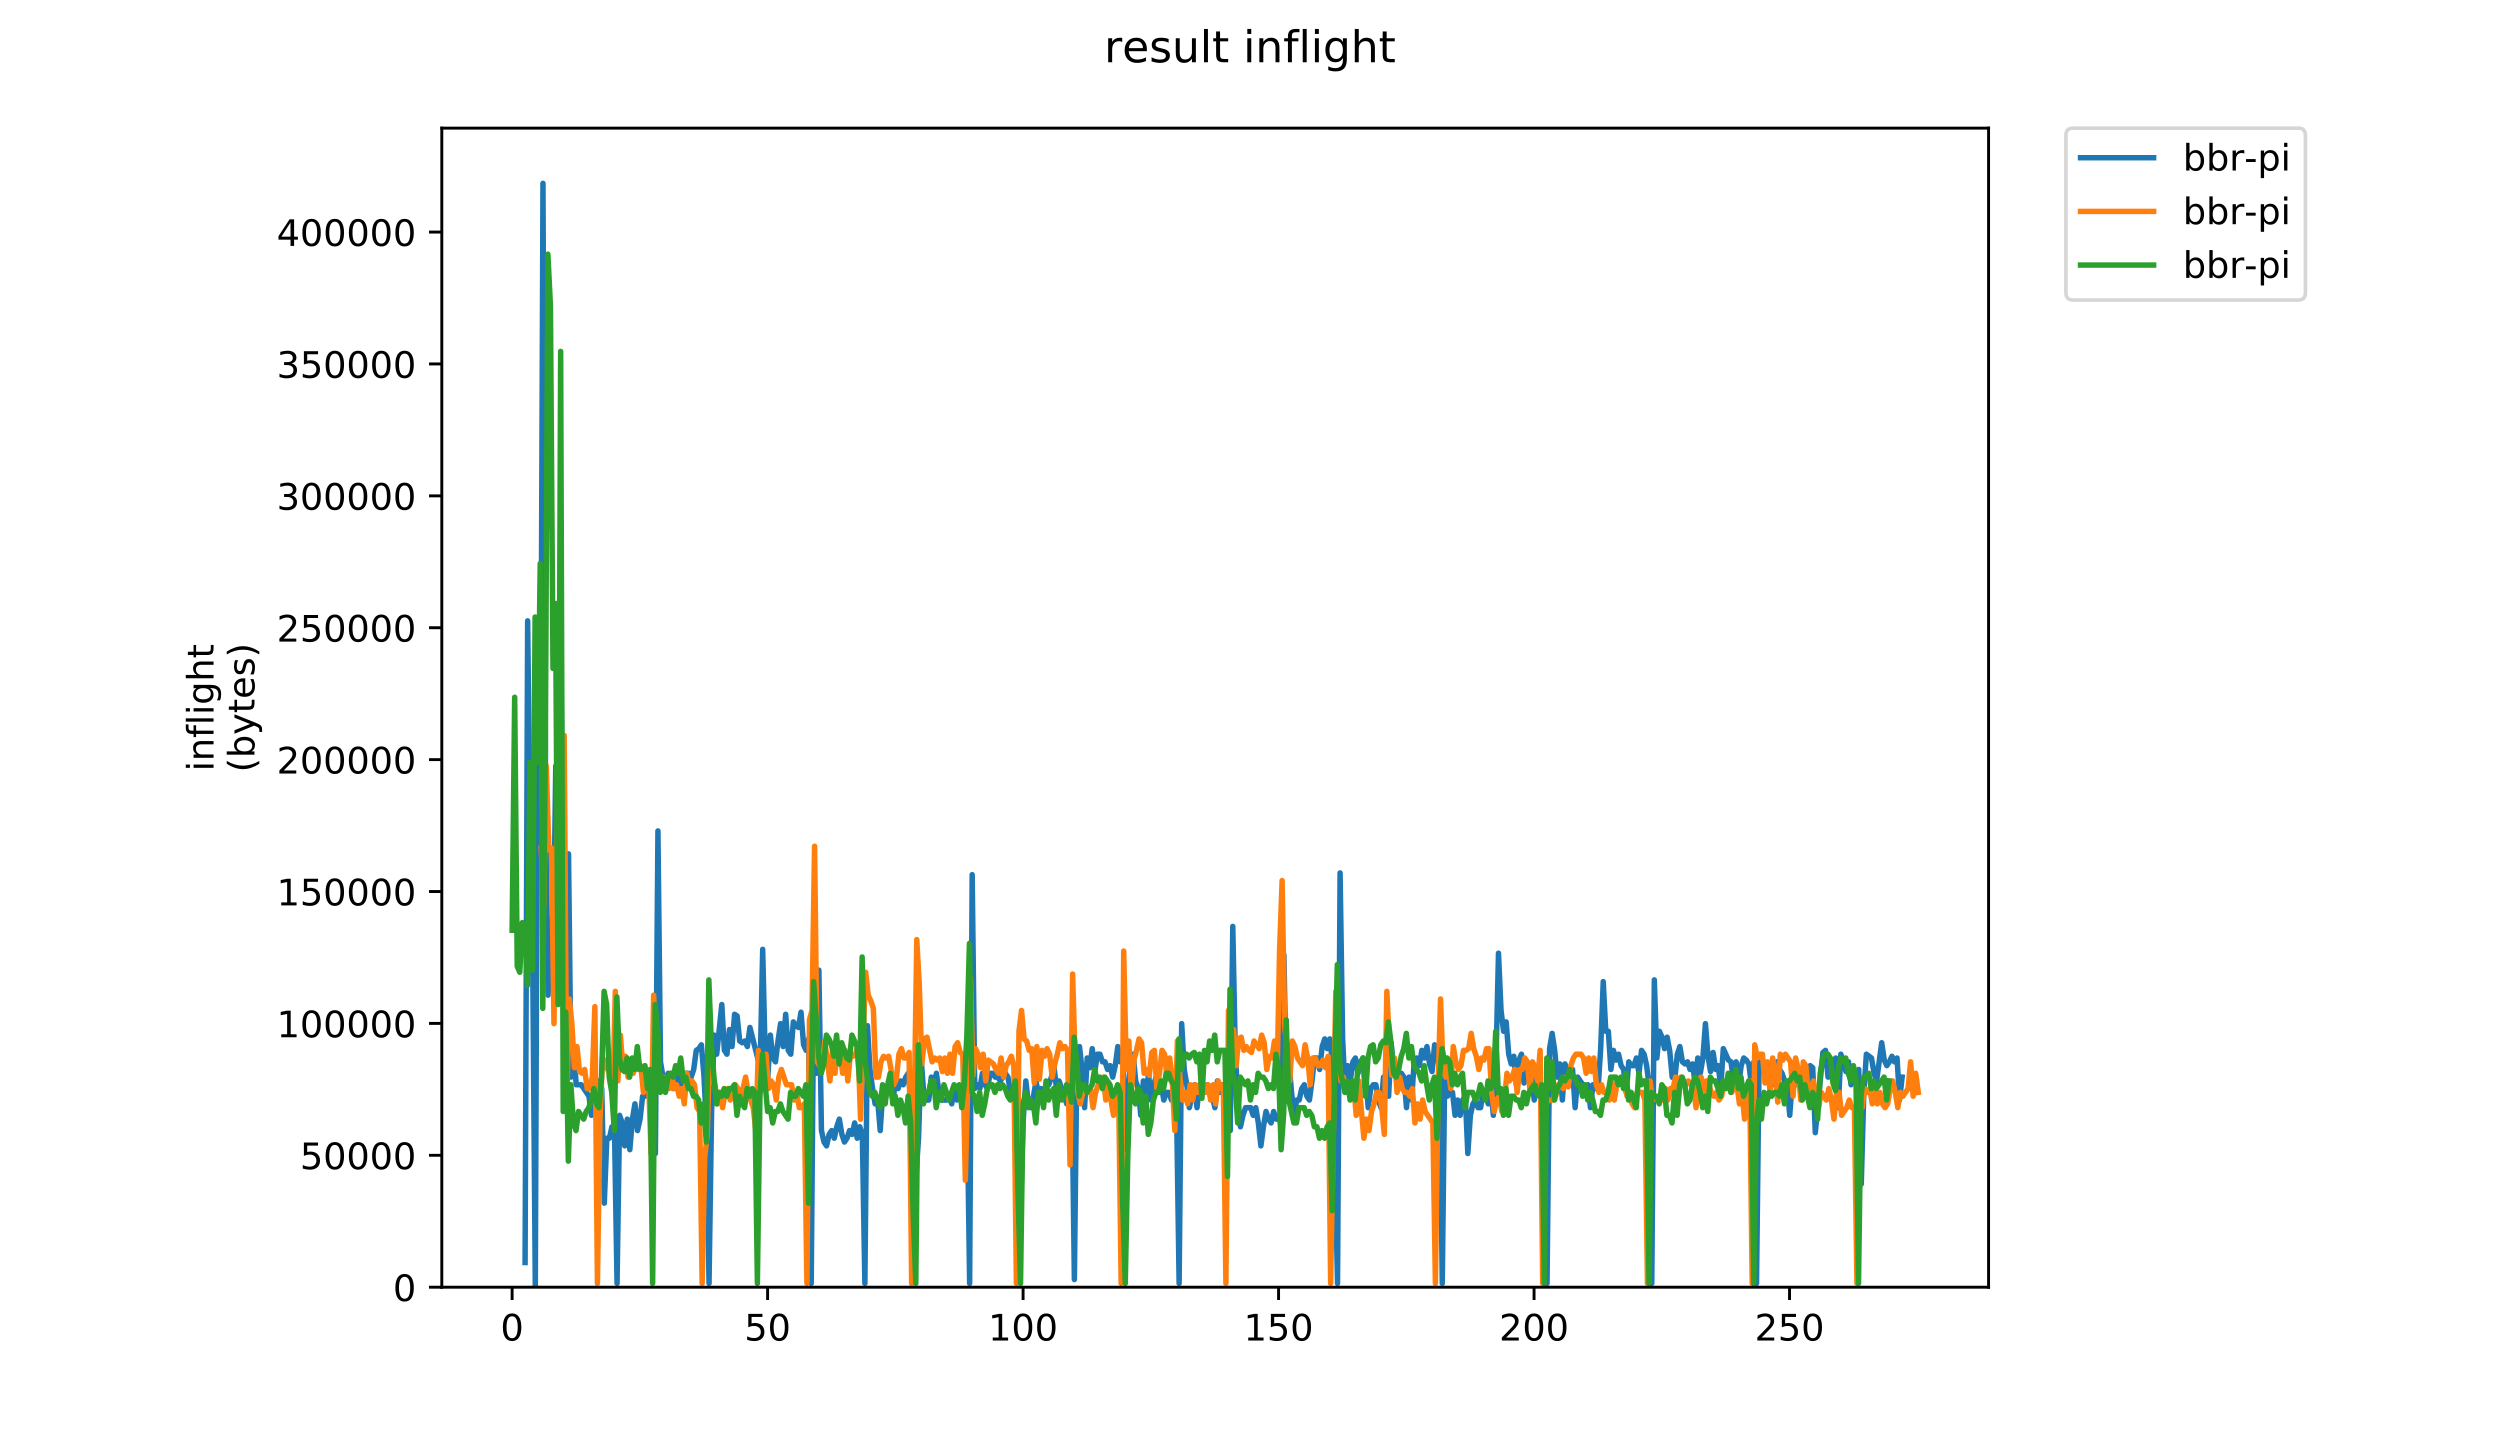 <?xml version="1.0" encoding="utf-8" standalone="no"?>
<!DOCTYPE svg PUBLIC "-//W3C//DTD SVG 1.1//EN"
  "http://www.w3.org/Graphics/SVG/1.1/DTD/svg11.dtd">
<!-- Created with matplotlib (https://matplotlib.org/) -->
<svg height="396pt" version="1.1" viewBox="0 0 684 396" width="684pt" xmlns="http://www.w3.org/2000/svg" xmlns:xlink="http://www.w3.org/1999/xlink">
 <defs>
  <style type="text/css">
*{stroke-linecap:butt;stroke-linejoin:round;}
  </style>
 </defs>
 <g id="figure_1">
  <g id="patch_1">
   <path d="M 0 396 
L 684 396 
L 684 0 
L 0 0 
z
" style="fill:#ffffff;"/>
  </g>
  <g id="axes_1">
   <g id="patch_2">
    <path d="M 120.879 352.174 
L 544.074 352.174 
L 544.074 35.062 
L 120.879 35.062 
z
" style="fill:#ffffff;"/>
   </g>
   <g id="matplotlib.axis_1">
    <g id="xtick_1">
     <g id="line2d_1">
      <defs>
       <path d="M 0 0 
L 0 3.5 
" id="mc542ace006" style="stroke:#000000;stroke-width:0.8;"/>
      </defs>
      <g>
       <use style="stroke:#000000;stroke-width:0.8;" x="140.115" xlink:href="#mc542ace006" y="352.174"/>
      </g>
     </g>
     <g id="text_1">
      <!-- 0 -->
      <defs>
       <path d="M 31.781 66.406 
Q 24.172 66.406 20.328 58.906 
Q 16.5 51.422 16.5 36.375 
Q 16.5 21.391 20.328 13.891 
Q 24.172 6.391 31.781 6.391 
Q 39.453 6.391 43.281 13.891 
Q 47.125 21.391 47.125 36.375 
Q 47.125 51.422 43.281 58.906 
Q 39.453 66.406 31.781 66.406 
z
M 31.781 74.219 
Q 44.047 74.219 50.516 64.516 
Q 56.984 54.828 56.984 36.375 
Q 56.984 17.969 50.516 8.266 
Q 44.047 -1.422 31.781 -1.422 
Q 19.531 -1.422 13.062 8.266 
Q 6.594 17.969 6.594 36.375 
Q 6.594 54.828 13.062 64.516 
Q 19.531 74.219 31.781 74.219 
z
" id="DejaVuSans-48"/>
      </defs>
      <g transform="translate(136.933 366.773)scale(0.1 -0.1)">
       <use xlink:href="#DejaVuSans-48"/>
      </g>
     </g>
    </g>
    <g id="xtick_2">
     <g id="line2d_2">
      <g>
       <use style="stroke:#000000;stroke-width:0.8;" x="210.015" xlink:href="#mc542ace006" y="352.174"/>
      </g>
     </g>
     <g id="text_2">
      <!-- 50 -->
      <defs>
       <path d="M 10.797 72.906 
L 49.516 72.906 
L 49.516 64.594 
L 19.828 64.594 
L 19.828 46.734 
Q 21.969 47.469 24.109 47.828 
Q 26.266 48.188 28.422 48.188 
Q 40.625 48.188 47.75 41.5 
Q 54.891 34.812 54.891 23.391 
Q 54.891 11.625 47.562 5.094 
Q 40.234 -1.422 26.906 -1.422 
Q 22.312 -1.422 17.547 -0.641 
Q 12.797 0.141 7.719 1.703 
L 7.719 11.625 
Q 12.109 9.234 16.797 8.062 
Q 21.484 6.891 26.703 6.891 
Q 35.156 6.891 40.078 11.328 
Q 45.016 15.766 45.016 23.391 
Q 45.016 31 40.078 35.438 
Q 35.156 39.891 26.703 39.891 
Q 22.75 39.891 18.812 39.016 
Q 14.891 38.141 10.797 36.281 
z
" id="DejaVuSans-53"/>
      </defs>
      <g transform="translate(203.653 366.773)scale(0.1 -0.1)">
       <use xlink:href="#DejaVuSans-53"/>
       <use x="63.623" xlink:href="#DejaVuSans-48"/>
      </g>
     </g>
    </g>
    <g id="xtick_3">
     <g id="line2d_3">
      <g>
       <use style="stroke:#000000;stroke-width:0.8;" x="279.916" xlink:href="#mc542ace006" y="352.174"/>
      </g>
     </g>
     <g id="text_3">
      <!-- 100 -->
      <defs>
       <path d="M 12.406 8.297 
L 28.516 8.297 
L 28.516 63.922 
L 10.984 60.406 
L 10.984 69.391 
L 28.422 72.906 
L 38.281 72.906 
L 38.281 8.297 
L 54.391 8.297 
L 54.391 0 
L 12.406 0 
z
" id="DejaVuSans-49"/>
      </defs>
      <g transform="translate(270.372 366.773)scale(0.1 -0.1)">
       <use xlink:href="#DejaVuSans-49"/>
       <use x="63.623" xlink:href="#DejaVuSans-48"/>
       <use x="127.246" xlink:href="#DejaVuSans-48"/>
      </g>
     </g>
    </g>
    <g id="xtick_4">
     <g id="line2d_4">
      <g>
       <use style="stroke:#000000;stroke-width:0.8;" x="349.816" xlink:href="#mc542ace006" y="352.174"/>
      </g>
     </g>
     <g id="text_4">
      <!-- 150 -->
      <g transform="translate(340.273 366.773)scale(0.1 -0.1)">
       <use xlink:href="#DejaVuSans-49"/>
       <use x="63.623" xlink:href="#DejaVuSans-53"/>
       <use x="127.246" xlink:href="#DejaVuSans-48"/>
      </g>
     </g>
    </g>
    <g id="xtick_5">
     <g id="line2d_5">
      <g>
       <use style="stroke:#000000;stroke-width:0.8;" x="419.717" xlink:href="#mc542ace006" y="352.174"/>
      </g>
     </g>
     <g id="text_5">
      <!-- 200 -->
      <defs>
       <path d="M 19.188 8.297 
L 53.609 8.297 
L 53.609 0 
L 7.328 0 
L 7.328 8.297 
Q 12.938 14.109 22.625 23.891 
Q 32.328 33.688 34.812 36.531 
Q 39.547 41.844 41.422 45.531 
Q 43.312 49.219 43.312 52.781 
Q 43.312 58.594 39.234 62.25 
Q 35.156 65.922 28.609 65.922 
Q 23.969 65.922 18.812 64.312 
Q 13.672 62.703 7.812 59.422 
L 7.812 69.391 
Q 13.766 71.781 18.938 73 
Q 24.125 74.219 28.422 74.219 
Q 39.75 74.219 46.484 68.547 
Q 53.219 62.891 53.219 53.422 
Q 53.219 48.922 51.531 44.891 
Q 49.859 40.875 45.406 35.406 
Q 44.188 33.984 37.641 27.219 
Q 31.109 20.453 19.188 8.297 
z
" id="DejaVuSans-50"/>
      </defs>
      <g transform="translate(410.173 366.773)scale(0.1 -0.1)">
       <use xlink:href="#DejaVuSans-50"/>
       <use x="63.623" xlink:href="#DejaVuSans-48"/>
       <use x="127.246" xlink:href="#DejaVuSans-48"/>
      </g>
     </g>
    </g>
    <g id="xtick_6">
     <g id="line2d_6">
      <g>
       <use style="stroke:#000000;stroke-width:0.8;" x="489.618" xlink:href="#mc542ace006" y="352.174"/>
      </g>
     </g>
     <g id="text_6">
      <!-- 250 -->
      <g transform="translate(480.074 366.773)scale(0.1 -0.1)">
       <use xlink:href="#DejaVuSans-50"/>
       <use x="63.623" xlink:href="#DejaVuSans-53"/>
       <use x="127.246" xlink:href="#DejaVuSans-48"/>
      </g>
     </g>
    </g>
   </g>
   <g id="matplotlib.axis_2">
    <g id="ytick_1">
     <g id="line2d_7">
      <defs>
       <path d="M 0 0 
L -3.5 0 
" id="m7ca0e0c6e2" style="stroke:#000000;stroke-width:0.8;"/>
      </defs>
      <g>
       <use style="stroke:#000000;stroke-width:0.8;" x="120.879" xlink:href="#m7ca0e0c6e2" y="352.174"/>
      </g>
     </g>
     <g id="text_7">
      <!-- 0 -->
      <g transform="translate(107.516 355.973)scale(0.1 -0.1)">
       <use xlink:href="#DejaVuSans-48"/>
      </g>
     </g>
    </g>
    <g id="ytick_2">
     <g id="line2d_8">
      <g>
       <use style="stroke:#000000;stroke-width:0.8;" x="120.879" xlink:href="#m7ca0e0c6e2" y="316.089"/>
      </g>
     </g>
     <g id="text_8">
      <!-- 50000 -->
      <g transform="translate(82.066 319.888)scale(0.1 -0.1)">
       <use xlink:href="#DejaVuSans-53"/>
       <use x="63.623" xlink:href="#DejaVuSans-48"/>
       <use x="127.246" xlink:href="#DejaVuSans-48"/>
       <use x="190.869" xlink:href="#DejaVuSans-48"/>
       <use x="254.492" xlink:href="#DejaVuSans-48"/>
      </g>
     </g>
    </g>
    <g id="ytick_3">
     <g id="line2d_9">
      <g>
       <use style="stroke:#000000;stroke-width:0.8;" x="120.879" xlink:href="#m7ca0e0c6e2" y="280.004"/>
      </g>
     </g>
     <g id="text_9">
      <!-- 100000 -->
      <g transform="translate(75.704 283.803)scale(0.1 -0.1)">
       <use xlink:href="#DejaVuSans-49"/>
       <use x="63.623" xlink:href="#DejaVuSans-48"/>
       <use x="127.246" xlink:href="#DejaVuSans-48"/>
       <use x="190.869" xlink:href="#DejaVuSans-48"/>
       <use x="254.492" xlink:href="#DejaVuSans-48"/>
       <use x="318.115" xlink:href="#DejaVuSans-48"/>
      </g>
     </g>
    </g>
    <g id="ytick_4">
     <g id="line2d_10">
      <g>
       <use style="stroke:#000000;stroke-width:0.8;" x="120.879" xlink:href="#m7ca0e0c6e2" y="243.919"/>
      </g>
     </g>
     <g id="text_10">
      <!-- 150000 -->
      <g transform="translate(75.704 247.718)scale(0.1 -0.1)">
       <use xlink:href="#DejaVuSans-49"/>
       <use x="63.623" xlink:href="#DejaVuSans-53"/>
       <use x="127.246" xlink:href="#DejaVuSans-48"/>
       <use x="190.869" xlink:href="#DejaVuSans-48"/>
       <use x="254.492" xlink:href="#DejaVuSans-48"/>
       <use x="318.115" xlink:href="#DejaVuSans-48"/>
      </g>
     </g>
    </g>
    <g id="ytick_5">
     <g id="line2d_11">
      <g>
       <use style="stroke:#000000;stroke-width:0.8;" x="120.879" xlink:href="#m7ca0e0c6e2" y="207.834"/>
      </g>
     </g>
     <g id="text_11">
      <!-- 200000 -->
      <g transform="translate(75.704 211.633)scale(0.1 -0.1)">
       <use xlink:href="#DejaVuSans-50"/>
       <use x="63.623" xlink:href="#DejaVuSans-48"/>
       <use x="127.246" xlink:href="#DejaVuSans-48"/>
       <use x="190.869" xlink:href="#DejaVuSans-48"/>
       <use x="254.492" xlink:href="#DejaVuSans-48"/>
       <use x="318.115" xlink:href="#DejaVuSans-48"/>
      </g>
     </g>
    </g>
    <g id="ytick_6">
     <g id="line2d_12">
      <g>
       <use style="stroke:#000000;stroke-width:0.8;" x="120.879" xlink:href="#m7ca0e0c6e2" y="171.749"/>
      </g>
     </g>
     <g id="text_12">
      <!-- 250000 -->
      <g transform="translate(75.704 175.548)scale(0.1 -0.1)">
       <use xlink:href="#DejaVuSans-50"/>
       <use x="63.623" xlink:href="#DejaVuSans-53"/>
       <use x="127.246" xlink:href="#DejaVuSans-48"/>
       <use x="190.869" xlink:href="#DejaVuSans-48"/>
       <use x="254.492" xlink:href="#DejaVuSans-48"/>
       <use x="318.115" xlink:href="#DejaVuSans-48"/>
      </g>
     </g>
    </g>
    <g id="ytick_7">
     <g id="line2d_13">
      <g>
       <use style="stroke:#000000;stroke-width:0.8;" x="120.879" xlink:href="#m7ca0e0c6e2" y="135.664"/>
      </g>
     </g>
     <g id="text_13">
      <!-- 300000 -->
      <defs>
       <path d="M 40.578 39.312 
Q 47.656 37.797 51.625 33 
Q 55.609 28.219 55.609 21.188 
Q 55.609 10.406 48.188 4.484 
Q 40.766 -1.422 27.094 -1.422 
Q 22.516 -1.422 17.656 -0.516 
Q 12.797 0.391 7.625 2.203 
L 7.625 11.719 
Q 11.719 9.328 16.594 8.109 
Q 21.484 6.891 26.812 6.891 
Q 36.078 6.891 40.938 10.547 
Q 45.797 14.203 45.797 21.188 
Q 45.797 27.641 41.281 31.266 
Q 36.766 34.906 28.719 34.906 
L 20.219 34.906 
L 20.219 43.016 
L 29.109 43.016 
Q 36.375 43.016 40.234 45.922 
Q 44.094 48.828 44.094 54.297 
Q 44.094 59.906 40.109 62.906 
Q 36.141 65.922 28.719 65.922 
Q 24.656 65.922 20.016 65.031 
Q 15.375 64.156 9.812 62.312 
L 9.812 71.094 
Q 15.438 72.656 20.344 73.438 
Q 25.25 74.219 29.594 74.219 
Q 40.828 74.219 47.359 69.109 
Q 53.906 64.016 53.906 55.328 
Q 53.906 49.266 50.438 45.094 
Q 46.969 40.922 40.578 39.312 
z
" id="DejaVuSans-51"/>
      </defs>
      <g transform="translate(75.704 139.463)scale(0.1 -0.1)">
       <use xlink:href="#DejaVuSans-51"/>
       <use x="63.623" xlink:href="#DejaVuSans-48"/>
       <use x="127.246" xlink:href="#DejaVuSans-48"/>
       <use x="190.869" xlink:href="#DejaVuSans-48"/>
       <use x="254.492" xlink:href="#DejaVuSans-48"/>
       <use x="318.115" xlink:href="#DejaVuSans-48"/>
      </g>
     </g>
    </g>
    <g id="ytick_8">
     <g id="line2d_14">
      <g>
       <use style="stroke:#000000;stroke-width:0.8;" x="120.879" xlink:href="#m7ca0e0c6e2" y="99.579"/>
      </g>
     </g>
     <g id="text_14">
      <!-- 350000 -->
      <g transform="translate(75.704 103.378)scale(0.1 -0.1)">
       <use xlink:href="#DejaVuSans-51"/>
       <use x="63.623" xlink:href="#DejaVuSans-53"/>
       <use x="127.246" xlink:href="#DejaVuSans-48"/>
       <use x="190.869" xlink:href="#DejaVuSans-48"/>
       <use x="254.492" xlink:href="#DejaVuSans-48"/>
       <use x="318.115" xlink:href="#DejaVuSans-48"/>
      </g>
     </g>
    </g>
    <g id="ytick_9">
     <g id="line2d_15">
      <g>
       <use style="stroke:#000000;stroke-width:0.8;" x="120.879" xlink:href="#m7ca0e0c6e2" y="63.494"/>
      </g>
     </g>
     <g id="text_15">
      <!-- 400000 -->
      <defs>
       <path d="M 37.797 64.312 
L 12.891 25.391 
L 37.797 25.391 
z
M 35.203 72.906 
L 47.609 72.906 
L 47.609 25.391 
L 58.016 25.391 
L 58.016 17.188 
L 47.609 17.188 
L 47.609 0 
L 37.797 0 
L 37.797 17.188 
L 4.891 17.188 
L 4.891 26.703 
z
" id="DejaVuSans-52"/>
      </defs>
      <g transform="translate(75.704 67.294)scale(0.1 -0.1)">
       <use xlink:href="#DejaVuSans-52"/>
       <use x="63.623" xlink:href="#DejaVuSans-48"/>
       <use x="127.246" xlink:href="#DejaVuSans-48"/>
       <use x="190.869" xlink:href="#DejaVuSans-48"/>
       <use x="254.492" xlink:href="#DejaVuSans-48"/>
       <use x="318.115" xlink:href="#DejaVuSans-48"/>
      </g>
     </g>
    </g>
    <g id="text_16">
     <!-- inflight -->
     <defs>
      <path d="M 9.422 54.688 
L 18.406 54.688 
L 18.406 0 
L 9.422 0 
z
M 9.422 75.984 
L 18.406 75.984 
L 18.406 64.594 
L 9.422 64.594 
z
" id="DejaVuSans-105"/>
      <path d="M 54.891 33.016 
L 54.891 0 
L 45.906 0 
L 45.906 32.719 
Q 45.906 40.484 42.875 44.328 
Q 39.844 48.188 33.797 48.188 
Q 26.516 48.188 22.312 43.547 
Q 18.109 38.922 18.109 30.906 
L 18.109 0 
L 9.078 0 
L 9.078 54.688 
L 18.109 54.688 
L 18.109 46.188 
Q 21.344 51.125 25.703 53.562 
Q 30.078 56 35.797 56 
Q 45.219 56 50.047 50.172 
Q 54.891 44.344 54.891 33.016 
z
" id="DejaVuSans-110"/>
      <path d="M 37.109 75.984 
L 37.109 68.5 
L 28.516 68.5 
Q 23.688 68.5 21.797 66.547 
Q 19.922 64.594 19.922 59.516 
L 19.922 54.688 
L 34.719 54.688 
L 34.719 47.703 
L 19.922 47.703 
L 19.922 0 
L 10.891 0 
L 10.891 47.703 
L 2.297 47.703 
L 2.297 54.688 
L 10.891 54.688 
L 10.891 58.5 
Q 10.891 67.625 15.141 71.797 
Q 19.391 75.984 28.609 75.984 
z
" id="DejaVuSans-102"/>
      <path d="M 9.422 75.984 
L 18.406 75.984 
L 18.406 0 
L 9.422 0 
z
" id="DejaVuSans-108"/>
      <path d="M 45.406 27.984 
Q 45.406 37.75 41.375 43.109 
Q 37.359 48.484 30.078 48.484 
Q 22.859 48.484 18.828 43.109 
Q 14.797 37.75 14.797 27.984 
Q 14.797 18.266 18.828 12.891 
Q 22.859 7.516 30.078 7.516 
Q 37.359 7.516 41.375 12.891 
Q 45.406 18.266 45.406 27.984 
z
M 54.391 6.781 
Q 54.391 -7.172 48.188 -13.984 
Q 42 -20.797 29.203 -20.797 
Q 24.469 -20.797 20.266 -20.094 
Q 16.062 -19.391 12.109 -17.922 
L 12.109 -9.188 
Q 16.062 -11.328 19.922 -12.344 
Q 23.781 -13.375 27.781 -13.375 
Q 36.625 -13.375 41.016 -8.766 
Q 45.406 -4.156 45.406 5.172 
L 45.406 9.625 
Q 42.625 4.781 38.281 2.391 
Q 33.938 0 27.875 0 
Q 17.828 0 11.672 7.656 
Q 5.516 15.328 5.516 27.984 
Q 5.516 40.672 11.672 48.328 
Q 17.828 56 27.875 56 
Q 33.938 56 38.281 53.609 
Q 42.625 51.219 45.406 46.391 
L 45.406 54.688 
L 54.391 54.688 
z
" id="DejaVuSans-103"/>
      <path d="M 54.891 33.016 
L 54.891 0 
L 45.906 0 
L 45.906 32.719 
Q 45.906 40.484 42.875 44.328 
Q 39.844 48.188 33.797 48.188 
Q 26.516 48.188 22.312 43.547 
Q 18.109 38.922 18.109 30.906 
L 18.109 0 
L 9.078 0 
L 9.078 75.984 
L 18.109 75.984 
L 18.109 46.188 
Q 21.344 51.125 25.703 53.562 
Q 30.078 56 35.797 56 
Q 45.219 56 50.047 50.172 
Q 54.891 44.344 54.891 33.016 
z
" id="DejaVuSans-104"/>
      <path d="M 18.312 70.219 
L 18.312 54.688 
L 36.812 54.688 
L 36.812 47.703 
L 18.312 47.703 
L 18.312 18.016 
Q 18.312 11.328 20.141 9.422 
Q 21.969 7.516 27.594 7.516 
L 36.812 7.516 
L 36.812 0 
L 27.594 0 
Q 17.188 0 13.234 3.875 
Q 9.281 7.766 9.281 18.016 
L 9.281 47.703 
L 2.688 47.703 
L 2.688 54.688 
L 9.281 54.688 
L 9.281 70.219 
z
" id="DejaVuSans-116"/>
     </defs>
     <g transform="translate(58.426 211.018)rotate(-90)scale(0.1 -0.1)">
      <use xlink:href="#DejaVuSans-105"/>
      <use x="27.783" xlink:href="#DejaVuSans-110"/>
      <use x="91.162" xlink:href="#DejaVuSans-102"/>
      <use x="126.367" xlink:href="#DejaVuSans-108"/>
      <use x="154.15" xlink:href="#DejaVuSans-105"/>
      <use x="181.934" xlink:href="#DejaVuSans-103"/>
      <use x="245.41" xlink:href="#DejaVuSans-104"/>
      <use x="308.789" xlink:href="#DejaVuSans-116"/>
     </g>
     <!-- (bytes) -->
     <defs>
      <path d="M 31 75.875 
Q 24.469 64.656 21.281 53.656 
Q 18.109 42.672 18.109 31.391 
Q 18.109 20.125 21.312 9.062 
Q 24.516 -2 31 -13.188 
L 23.188 -13.188 
Q 15.875 -1.703 12.234 9.375 
Q 8.594 20.453 8.594 31.391 
Q 8.594 42.281 12.203 53.312 
Q 15.828 64.359 23.188 75.875 
z
" id="DejaVuSans-40"/>
      <path d="M 48.688 27.297 
Q 48.688 37.203 44.609 42.844 
Q 40.531 48.484 33.406 48.484 
Q 26.266 48.484 22.188 42.844 
Q 18.109 37.203 18.109 27.297 
Q 18.109 17.391 22.188 11.75 
Q 26.266 6.109 33.406 6.109 
Q 40.531 6.109 44.609 11.75 
Q 48.688 17.391 48.688 27.297 
z
M 18.109 46.391 
Q 20.953 51.266 25.266 53.625 
Q 29.594 56 35.594 56 
Q 45.562 56 51.781 48.094 
Q 58.016 40.188 58.016 27.297 
Q 58.016 14.406 51.781 6.484 
Q 45.562 -1.422 35.594 -1.422 
Q 29.594 -1.422 25.266 0.953 
Q 20.953 3.328 18.109 8.203 
L 18.109 0 
L 9.078 0 
L 9.078 75.984 
L 18.109 75.984 
z
" id="DejaVuSans-98"/>
      <path d="M 32.172 -5.078 
Q 28.375 -14.844 24.75 -17.812 
Q 21.141 -20.797 15.094 -20.797 
L 7.906 -20.797 
L 7.906 -13.281 
L 13.188 -13.281 
Q 16.891 -13.281 18.938 -11.516 
Q 21 -9.766 23.484 -3.219 
L 25.094 0.875 
L 2.984 54.688 
L 12.5 54.688 
L 29.594 11.922 
L 46.688 54.688 
L 56.203 54.688 
z
" id="DejaVuSans-121"/>
      <path d="M 56.203 29.594 
L 56.203 25.203 
L 14.891 25.203 
Q 15.484 15.922 20.484 11.062 
Q 25.484 6.203 34.422 6.203 
Q 39.594 6.203 44.453 7.469 
Q 49.312 8.734 54.109 11.281 
L 54.109 2.781 
Q 49.266 0.734 44.188 -0.344 
Q 39.109 -1.422 33.891 -1.422 
Q 20.797 -1.422 13.156 6.188 
Q 5.516 13.812 5.516 26.812 
Q 5.516 40.234 12.766 48.109 
Q 20.016 56 32.328 56 
Q 43.359 56 49.781 48.891 
Q 56.203 41.797 56.203 29.594 
z
M 47.219 32.234 
Q 47.125 39.594 43.094 43.984 
Q 39.062 48.391 32.422 48.391 
Q 24.906 48.391 20.391 44.141 
Q 15.875 39.891 15.188 32.172 
z
" id="DejaVuSans-101"/>
      <path d="M 44.281 53.078 
L 44.281 44.578 
Q 40.484 46.531 36.375 47.5 
Q 32.281 48.484 27.875 48.484 
Q 21.188 48.484 17.844 46.438 
Q 14.5 44.391 14.5 40.281 
Q 14.5 37.156 16.891 35.375 
Q 19.281 33.594 26.516 31.984 
L 29.594 31.297 
Q 39.156 29.25 43.188 25.516 
Q 47.219 21.781 47.219 15.094 
Q 47.219 7.469 41.188 3.016 
Q 35.156 -1.422 24.609 -1.422 
Q 20.219 -1.422 15.453 -0.562 
Q 10.688 0.297 5.422 2 
L 5.422 11.281 
Q 10.406 8.688 15.234 7.391 
Q 20.062 6.109 24.812 6.109 
Q 31.156 6.109 34.562 8.281 
Q 37.984 10.453 37.984 14.406 
Q 37.984 18.062 35.516 20.016 
Q 33.062 21.969 24.703 23.781 
L 21.578 24.516 
Q 13.234 26.266 9.516 29.906 
Q 5.812 33.547 5.812 39.891 
Q 5.812 47.609 11.281 51.797 
Q 16.75 56 26.812 56 
Q 31.781 56 36.172 55.266 
Q 40.578 54.547 44.281 53.078 
z
" id="DejaVuSans-115"/>
      <path d="M 8.016 75.875 
L 15.828 75.875 
Q 23.141 64.359 26.781 53.312 
Q 30.422 42.281 30.422 31.391 
Q 30.422 20.453 26.781 9.375 
Q 23.141 -1.703 15.828 -13.188 
L 8.016 -13.188 
Q 14.5 -2 17.703 9.062 
Q 20.906 20.125 20.906 31.391 
Q 20.906 42.672 17.703 53.656 
Q 14.5 64.656 8.016 75.875 
z
" id="DejaVuSans-41"/>
     </defs>
     <g transform="translate(69.624 211.295)rotate(-90)scale(0.1 -0.1)">
      <use xlink:href="#DejaVuSans-40"/>
      <use x="39.014" xlink:href="#DejaVuSans-98"/>
      <use x="102.49" xlink:href="#DejaVuSans-121"/>
      <use x="161.67" xlink:href="#DejaVuSans-116"/>
      <use x="200.879" xlink:href="#DejaVuSans-101"/>
      <use x="262.402" xlink:href="#DejaVuSans-115"/>
      <use x="314.502" xlink:href="#DejaVuSans-41"/>
     </g>
    </g>
   </g>
   <g id="line2d_16">
    <path clip-path="url(#p4a1e6c7f05)" d="M 143.663 345.431 
L 144.362 169.867 
L 145.061 229.433 
L 145.76 264.392 
L 146.459 352.174 
L 147.158 175.092 
L 147.857 231.997 
L 148.556 50.163 
L 149.255 214.231 
L 149.954 272.279 
L 150.653 251.379 
L 151.352 262.302 
L 152.051 209.578 
L 152.75 227.817 
L 153.449 177.182 
L 154.148 258.122 
L 154.847 292.608 
L 155.546 233.613 
L 156.245 294.698 
L 156.944 286.338 
L 157.643 296.788 
L 159.041 296.788 
L 161.138 299.923 
L 161.837 305.148 
L 162.536 302.013 
L 163.235 304.103 
L 163.934 295.743 
L 164.633 297.833 
L 165.332 329.184 
L 166.031 311.418 
L 166.73 311.418 
L 167.429 308.283 
L 168.128 309.328 
L 168.827 351.129 
L 169.526 305.148 
L 170.225 307.238 
L 170.924 313.508 
L 171.623 306.193 
L 172.322 314.553 
L 173.021 306.193 
L 173.72 302.013 
L 174.419 309.328 
L 175.118 306.193 
L 175.817 299.923 
L 176.516 299.923 
L 177.914 297.833 
L 178.613 292.608 
L 179.312 315.598 
L 180.011 227.343 
L 180.71 290.518 
L 181.409 294.698 
L 182.108 296.788 
L 182.807 293.653 
L 183.506 296.788 
L 184.205 297.833 
L 184.904 294.698 
L 185.603 297.833 
L 186.302 294.698 
L 187.001 298.878 
L 187.7 293.653 
L 188.399 293.653 
L 189.098 294.698 
L 189.797 292.608 
L 190.496 287.383 
L 191.195 286.909 
L 191.894 285.864 
L 192.593 294.225 
L 193.292 307.81 
L 193.991 351.129 
L 194.69 304.103 
L 195.389 283.203 
L 196.088 288.428 
L 197.486 274.843 
L 198.185 287.383 
L 198.884 288.428 
L 199.583 281.684 
L 200.282 286.338 
L 200.981 277.504 
L 201.68 277.978 
L 202.379 284.819 
L 203.078 285.293 
L 203.777 284.819 
L 204.476 286.338 
L 205.175 281.113 
L 207.971 292.135 
L 208.67 259.739 
L 209.369 289.473 
L 210.068 294.698 
L 210.767 283.203 
L 211.466 289.473 
L 212.165 290.518 
L 212.864 284.819 
L 213.563 280.068 
L 214.262 286.338 
L 214.961 277.504 
L 215.66 287.383 
L 216.36 288.428 
L 217.059 279.594 
L 217.758 280.639 
L 218.457 281.113 
L 219.156 276.933 
L 219.855 285.864 
L 220.554 287.383 
L 221.253 284.248 
L 221.952 351.129 
L 222.651 268.099 
L 223.35 293.653 
L 224.049 265.437 
L 224.748 309.328 
L 225.447 312.463 
L 226.146 313.508 
L 226.845 310.373 
L 227.544 309.328 
L 228.243 311.418 
L 228.942 308.283 
L 229.641 306.193 
L 230.34 310.373 
L 231.039 312.463 
L 231.738 311.418 
L 232.437 309.328 
L 233.136 310.373 
L 233.835 307.238 
L 234.534 311.418 
L 235.233 308.283 
L 235.932 310.373 
L 236.631 351.129 
L 237.33 280.639 
L 238.029 292.608 
L 238.728 297.833 
L 239.427 302.013 
L 240.126 300.968 
L 240.825 309.328 
L 241.524 298.878 
L 242.922 298.878 
L 243.621 297.833 
L 244.32 300.968 
L 245.019 295.743 
L 245.718 297.833 
L 246.417 295.743 
L 247.116 296.788 
L 247.815 294.698 
L 248.514 293.653 
L 249.213 300.968 
L 249.912 293.653 
L 250.611 321.869 
L 251.31 311.418 
L 252.009 289.473 
L 252.708 298.878 
L 253.407 300.968 
L 254.106 300.968 
L 254.805 294.698 
L 255.504 296.788 
L 256.203 293.653 
L 256.902 298.878 
L 257.601 300.968 
L 258.999 300.968 
L 259.698 299.923 
L 260.397 302.013 
L 261.096 297.833 
L 261.795 300.968 
L 262.494 298.878 
L 263.193 300.968 
L 263.892 302.013 
L 264.591 300.968 
L 265.29 351.129 
L 265.989 239.312 
L 266.688 297.833 
L 267.387 296.788 
L 268.086 297.833 
L 268.785 293.653 
L 269.484 296.788 
L 270.183 297.833 
L 270.882 293.653 
L 271.581 293.653 
L 272.28 294.698 
L 272.979 294.698 
L 273.678 295.743 
L 275.076 293.653 
L 275.775 294.698 
L 276.474 298.878 
L 277.173 299.923 
L 277.872 302.013 
L 278.571 302.013 
L 279.27 329.184 
L 279.969 306.193 
L 280.668 295.743 
L 281.367 302.013 
L 282.066 303.058 
L 282.765 299.923 
L 283.464 295.743 
L 284.163 299.923 
L 284.862 297.833 
L 285.561 299.923 
L 286.26 296.788 
L 286.959 296.788 
L 287.658 294.698 
L 288.357 291.563 
L 289.056 297.833 
L 289.755 295.743 
L 291.852 302.013 
L 292.551 296.788 
L 293.25 295.743 
L 293.949 350.084 
L 294.648 288.428 
L 295.347 286.338 
L 296.046 292.608 
L 296.745 303.058 
L 297.444 289.473 
L 298.143 292.135 
L 298.842 286.909 
L 299.541 293.18 
L 300.24 288.428 
L 300.939 288.428 
L 301.638 290.518 
L 302.337 290.518 
L 303.036 292.608 
L 303.735 291.563 
L 304.434 294.698 
L 305.133 291.563 
L 305.832 286.338 
L 306.531 290.518 
L 307.23 287.383 
L 307.929 314.553 
L 308.628 298.405 
L 309.327 291.563 
L 310.026 288.428 
L 310.725 295.743 
L 311.424 297.833 
L 312.123 305.148 
L 312.822 295.743 
L 313.521 302.013 
L 314.22 293.653 
L 314.919 300.968 
L 315.618 296.788 
L 316.317 294.698 
L 317.016 298.878 
L 317.715 296.788 
L 318.414 300.968 
L 319.113 298.878 
L 319.812 298.878 
L 320.511 300.968 
L 321.21 296.788 
L 321.909 303.058 
L 322.608 351.129 
L 323.307 280.068 
L 324.006 292.608 
L 324.705 296.788 
L 325.404 303.058 
L 326.802 296.788 
L 327.501 303.058 
L 328.2 296.788 
L 328.899 296.788 
L 329.598 298.878 
L 330.297 296.788 
L 330.996 298.878 
L 331.695 299.923 
L 332.394 303.058 
L 333.093 295.743 
L 333.792 298.878 
L 334.491 296.788 
L 335.19 303.058 
L 335.889 296.788 
L 336.589 309.328 
L 337.288 253.469 
L 337.987 288.428 
L 338.686 300.968 
L 339.385 308.283 
L 340.084 305.148 
L 340.783 303.058 
L 342.181 303.058 
L 342.88 305.148 
L 343.579 303.058 
L 344.278 307.238 
L 344.977 313.508 
L 345.676 308.283 
L 346.375 304.103 
L 347.074 306.193 
L 347.773 307.238 
L 348.472 304.103 
L 349.171 306.193 
L 349.87 305.148 
L 350.569 308.283 
L 351.268 261.257 
L 351.967 296.788 
L 352.666 290.518 
L 353.365 298.878 
L 354.064 305.148 
L 354.763 300.968 
L 355.462 300.968 
L 356.161 297.833 
L 356.86 296.788 
L 357.559 299.923 
L 358.258 300.968 
L 358.957 295.743 
L 359.656 289.473 
L 360.355 289.473 
L 361.054 292.608 
L 361.753 286.338 
L 362.452 284.248 
L 363.151 286.909 
L 363.85 284.248 
L 364.549 290.518 
L 365.248 317.688 
L 365.947 351.129 
L 366.646 238.838 
L 367.345 284.248 
L 368.044 298.878 
L 368.743 291.563 
L 369.442 295.743 
L 370.141 290.518 
L 370.84 289.473 
L 371.539 293.653 
L 372.238 290.518 
L 372.937 289.473 
L 373.636 293.653 
L 374.335 303.058 
L 375.034 297.833 
L 375.733 296.788 
L 376.432 296.788 
L 377.131 300.968 
L 377.83 303.058 
L 378.529 294.698 
L 379.228 295.743 
L 379.927 299.923 
L 380.626 285.293 
L 381.325 293.653 
L 382.024 294.698 
L 382.723 293.653 
L 383.422 293.653 
L 384.121 294.698 
L 384.82 303.058 
L 385.519 294.698 
L 386.218 300.968 
L 386.917 290.518 
L 387.616 289.473 
L 388.315 291.563 
L 389.014 287.383 
L 389.713 289.473 
L 390.412 286.338 
L 391.111 291.09 
L 391.81 293.18 
L 392.509 285.864 
L 393.208 286.338 
L 393.907 294.698 
L 394.606 351.129 
L 395.305 290.518 
L 396.004 299.923 
L 396.703 298.878 
L 397.402 298.878 
L 398.101 305.148 
L 398.8 300.968 
L 399.499 305.148 
L 400.198 300.968 
L 400.897 299.923 
L 401.596 315.598 
L 402.295 305.148 
L 402.994 302.013 
L 403.693 300.968 
L 404.392 303.058 
L 405.091 303.058 
L 405.79 298.878 
L 406.489 299.923 
L 407.188 302.013 
L 407.887 297.833 
L 408.586 305.148 
L 409.285 291.09 
L 409.984 260.784 
L 410.683 276.459 
L 411.382 282.158 
L 412.081 279.594 
L 412.78 288.428 
L 413.479 291.09 
L 414.178 288.999 
L 414.877 296.788 
L 415.576 290.044 
L 416.275 288.428 
L 416.974 296.315 
L 417.673 290.518 
L 418.372 294.698 
L 419.071 294.698 
L 419.77 300.968 
L 420.469 294.698 
L 421.168 296.788 
L 421.867 303.058 
L 422.566 297.833 
L 423.265 351.129 
L 423.964 286.909 
L 424.663 282.729 
L 425.362 287.383 
L 426.061 294.698 
L 426.76 291.09 
L 427.459 300.968 
L 428.158 291.09 
L 428.857 292.608 
L 429.556 296.788 
L 430.255 292.608 
L 430.954 303.058 
L 431.653 294.698 
L 433.051 296.788 
L 433.75 298.878 
L 434.449 296.788 
L 435.148 303.058 
L 435.847 296.788 
L 436.546 297.833 
L 437.245 297.833 
L 437.944 286.909 
L 438.643 268.572 
L 439.342 282.158 
L 440.041 282.158 
L 440.74 292.608 
L 441.439 287.383 
L 442.138 290.044 
L 442.837 288.428 
L 443.536 291.563 
L 444.235 292.608 
L 444.934 298.878 
L 445.633 290.518 
L 446.332 291.563 
L 447.031 291.563 
L 447.73 289.473 
L 448.429 293.653 
L 449.128 287.383 
L 449.827 288.428 
L 450.526 291.563 
L 451.225 297.36 
L 451.924 351.129 
L 452.623 268.099 
L 453.322 289.473 
L 454.021 282.158 
L 454.72 283.774 
L 455.419 286.909 
L 456.118 283.774 
L 456.817 287.383 
L 457.517 294.698 
L 458.216 295.27 
L 458.915 288.428 
L 459.614 286.338 
L 460.313 290.518 
L 461.012 291.09 
L 461.711 290.518 
L 462.41 292.608 
L 463.109 291.09 
L 463.808 296.788 
L 464.507 289.473 
L 465.206 293.653 
L 465.905 289.473 
L 466.604 280.068 
L 467.303 288.999 
L 468.002 293.18 
L 468.701 287.954 
L 469.4 292.608 
L 470.099 291.563 
L 470.798 297.36 
L 471.497 286.909 
L 472.895 290.044 
L 473.594 290.518 
L 474.293 295.743 
L 474.992 290.518 
L 475.691 296.788 
L 476.39 291.563 
L 477.089 289.473 
L 477.788 290.044 
L 478.487 291.09 
L 479.186 296.788 
L 479.885 290.518 
L 480.584 351.129 
L 481.283 290.518 
L 481.982 293.18 
L 482.681 291.563 
L 483.38 291.563 
L 484.079 293.653 
L 484.778 292.608 
L 485.477 296.788 
L 486.176 290.518 
L 486.875 292.608 
L 487.574 293.653 
L 488.273 295.743 
L 488.972 296.788 
L 489.671 305.148 
L 490.37 295.743 
L 491.069 294.698 
L 491.768 296.788 
L 492.467 296.788 
L 493.166 295.743 
L 493.865 295.743 
L 494.564 298.878 
L 495.263 291.563 
L 495.962 292.135 
L 496.661 309.9 
L 498.059 295.27 
L 498.758 287.954 
L 499.457 287.383 
L 500.156 294.698 
L 500.855 293.653 
L 501.554 295.743 
L 502.253 289.473 
L 502.952 303.058 
L 503.651 288.428 
L 504.35 290.518 
L 505.049 293.18 
L 505.748 290.518 
L 506.447 296.788 
L 507.146 292.608 
L 507.845 295.743 
L 508.544 292.608 
L 509.243 323.959 
L 509.942 298.878 
L 510.641 288.428 
L 512.039 289.473 
L 512.738 293.653 
L 513.437 295.743 
L 514.835 285.293 
L 515.534 290.044 
L 516.233 291.563 
L 516.932 290.518 
L 517.631 288.999 
L 518.33 290.518 
L 519.029 289.473 
L 519.728 300.968 
L 520.427 294.698 
L 520.427 294.698 
" style="fill:none;stroke:#1f77b4;stroke-linecap:square;stroke-width:1.5;"/>
   </g>
   <g id="line2d_17">
    <path clip-path="url(#p4a1e6c7f05)" d="M 148.074 231.997 
L 148.773 247.672 
L 149.472 209.578 
L 150.171 232.568 
L 150.87 231.997 
L 151.569 280.068 
L 152.268 236.177 
L 152.967 209.578 
L 153.666 235.703 
L 154.365 201.218 
L 155.064 300.968 
L 155.763 273.324 
L 156.462 280.068 
L 157.161 292.135 
L 157.86 286.338 
L 158.559 293.18 
L 159.258 293.653 
L 159.957 292.608 
L 160.656 297.833 
L 161.355 297.833 
L 162.054 294.698 
L 162.753 275.414 
L 163.452 351.129 
L 164.151 306.193 
L 164.85 289.473 
L 165.549 290.518 
L 166.248 292.608 
L 166.947 293.653 
L 167.646 299.923 
L 168.345 271.234 
L 169.044 295.743 
L 169.743 283.203 
L 170.442 292.608 
L 171.141 288.999 
L 171.84 294.698 
L 172.539 290.518 
L 173.238 293.653 
L 173.937 291.563 
L 174.636 292.608 
L 175.335 291.563 
L 176.034 298.878 
L 176.733 293.653 
L 177.432 294.698 
L 178.131 315.598 
L 178.83 272.279 
L 179.529 284.819 
L 180.228 294.698 
L 181.626 294.698 
L 182.325 296.788 
L 183.024 297.833 
L 183.723 293.653 
L 184.422 297.833 
L 185.121 296.788 
L 185.82 299.923 
L 186.519 297.833 
L 187.218 302.013 
L 187.917 293.653 
L 188.616 296.788 
L 189.315 295.743 
L 190.014 296.788 
L 190.713 303.058 
L 191.412 304.103 
L 192.111 351.129 
L 192.81 316.643 
L 193.509 310.373 
L 194.208 285.293 
L 194.907 295.743 
L 195.606 296.788 
L 196.305 302.013 
L 197.004 298.878 
L 197.703 303.058 
L 198.402 298.878 
L 199.101 297.833 
L 199.8 300.968 
L 201.198 296.788 
L 201.897 297.833 
L 202.596 302.013 
L 203.295 297.833 
L 203.994 294.698 
L 204.693 298.878 
L 206.091 303.058 
L 206.79 309.328 
L 207.489 287.383 
L 208.188 296.788 
L 208.887 290.518 
L 209.586 288.428 
L 210.285 297.833 
L 210.984 295.743 
L 211.683 296.788 
L 212.382 300.968 
L 213.081 294.698 
L 213.78 292.608 
L 215.178 296.788 
L 216.576 296.788 
L 217.275 300.968 
L 217.974 298.878 
L 218.673 303.058 
L 219.372 303.058 
L 220.071 302.013 
L 220.77 351.129 
L 221.469 279.023 
L 222.168 276.459 
L 222.867 231.523 
L 223.566 290.518 
L 224.265 291.563 
L 224.964 291.563 
L 225.663 284.819 
L 227.061 295.743 
L 227.76 287.383 
L 228.459 293.653 
L 229.158 285.864 
L 229.857 288.428 
L 230.556 293.653 
L 231.255 287.383 
L 231.954 295.743 
L 232.653 288.428 
L 233.352 288.999 
L 234.051 288.428 
L 234.75 286.338 
L 235.449 306.193 
L 236.148 283.774 
L 236.847 266.009 
L 237.546 272.279 
L 238.245 273.798 
L 238.944 275.888 
L 239.643 294.698 
L 240.342 294.698 
L 241.041 290.518 
L 241.74 288.999 
L 242.439 289.473 
L 243.138 288.999 
L 244.536 296.788 
L 245.235 295.27 
L 245.934 288.428 
L 246.633 286.909 
L 247.332 289.473 
L 248.031 289.473 
L 248.73 287.954 
L 249.429 351.129 
L 250.827 257.077 
L 251.526 269.617 
L 252.225 291.09 
L 252.924 284.248 
L 253.624 283.774 
L 255.022 290.518 
L 255.721 289.473 
L 256.42 290.044 
L 257.119 289.473 
L 257.818 293.18 
L 258.517 289.473 
L 259.216 293.653 
L 259.915 288.428 
L 260.614 293.653 
L 261.313 286.338 
L 262.012 285.293 
L 262.711 287.954 
L 263.41 288.428 
L 264.109 322.914 
L 265.507 267.527 
L 266.206 294.225 
L 266.905 286.909 
L 267.604 288.428 
L 268.303 292.135 
L 269.002 288.428 
L 269.701 295.743 
L 270.4 290.044 
L 271.798 291.09 
L 272.497 292.608 
L 273.196 293.653 
L 273.895 289.473 
L 274.594 294.698 
L 275.293 291.563 
L 275.992 290.518 
L 276.691 288.999 
L 277.39 291.563 
L 278.089 351.129 
L 278.788 282.158 
L 279.487 276.459 
L 280.186 284.248 
L 280.885 284.819 
L 281.584 287.383 
L 282.283 286.909 
L 282.982 296.315 
L 283.681 286.338 
L 284.38 295.27 
L 285.079 287.383 
L 285.778 288.999 
L 286.477 286.909 
L 287.176 288.428 
L 287.875 294.698 
L 288.574 291.09 
L 289.273 288.428 
L 289.972 285.293 
L 290.671 286.909 
L 291.37 286.338 
L 292.069 287.383 
L 292.768 318.733 
L 293.467 266.482 
L 294.166 290.518 
L 294.865 298.878 
L 295.564 302.013 
L 296.263 298.878 
L 296.962 297.833 
L 297.661 298.878 
L 298.36 297.833 
L 299.059 303.058 
L 299.758 298.878 
L 300.457 296.788 
L 301.156 296.788 
L 301.855 294.698 
L 302.554 300.968 
L 303.253 296.788 
L 304.651 305.148 
L 305.35 298.878 
L 306.049 297.833 
L 306.748 351.129 
L 307.447 260.212 
L 308.146 292.608 
L 308.845 284.819 
L 309.544 298.878 
L 310.243 290.044 
L 310.942 287.383 
L 311.641 284.248 
L 312.34 285.293 
L 313.039 293.653 
L 313.738 292.608 
L 314.437 294.225 
L 315.136 287.954 
L 315.835 287.383 
L 316.534 297.833 
L 317.233 293.653 
L 317.932 287.383 
L 318.631 288.428 
L 319.33 295.27 
L 320.029 289.473 
L 320.728 295.743 
L 321.427 309.328 
L 322.126 284.819 
L 322.825 294.698 
L 323.524 300.968 
L 324.223 298.878 
L 324.922 302.013 
L 325.621 296.788 
L 326.32 300.968 
L 327.019 296.788 
L 327.718 298.878 
L 328.417 296.788 
L 329.116 296.788 
L 329.815 298.878 
L 330.514 296.788 
L 331.213 300.968 
L 331.912 296.788 
L 332.611 302.013 
L 333.31 295.743 
L 334.009 297.833 
L 334.708 296.788 
L 335.407 351.129 
L 336.106 276.459 
L 336.805 293.653 
L 337.504 281.684 
L 338.203 291.563 
L 338.902 284.248 
L 339.601 283.774 
L 340.3 287.383 
L 340.999 286.338 
L 341.698 287.383 
L 342.397 287.954 
L 343.096 284.819 
L 344.494 286.909 
L 345.193 283.203 
L 345.892 285.293 
L 346.591 292.608 
L 347.29 288.999 
L 347.989 289.473 
L 348.688 284.819 
L 349.387 295.743 
L 350.086 260.212 
L 350.785 240.928 
L 351.484 280.639 
L 352.183 286.909 
L 352.882 295.743 
L 353.581 284.819 
L 354.28 286.338 
L 354.979 289.473 
L 356.377 291.563 
L 357.076 285.864 
L 357.775 289.473 
L 358.474 296.788 
L 359.173 289.473 
L 359.872 289.473 
L 360.571 291.563 
L 361.27 291.563 
L 361.969 290.044 
L 362.668 292.135 
L 363.367 288.999 
L 364.066 351.129 
L 365.464 271.234 
L 366.163 287.383 
L 366.862 295.743 
L 367.561 294.698 
L 368.26 297.833 
L 368.959 297.833 
L 369.658 299.923 
L 370.357 296.788 
L 371.056 305.148 
L 371.755 295.743 
L 373.153 311.418 
L 373.853 306.193 
L 374.552 309.328 
L 375.251 304.103 
L 375.95 302.013 
L 376.649 298.878 
L 377.348 298.878 
L 378.047 303.058 
L 378.746 310.373 
L 379.445 271.234 
L 380.144 286.338 
L 380.843 294.225 
L 381.542 289.473 
L 382.241 298.878 
L 382.94 294.698 
L 383.639 297.833 
L 384.338 298.878 
L 385.037 298.878 
L 385.736 299.923 
L 386.435 297.833 
L 387.134 307.238 
L 387.833 302.013 
L 388.532 306.193 
L 389.231 300.968 
L 389.93 304.103 
L 392.027 307.238 
L 392.726 351.129 
L 393.425 298.878 
L 394.124 273.324 
L 394.823 292.608 
L 395.522 294.698 
L 396.221 291.563 
L 396.92 297.833 
L 397.619 286.338 
L 398.318 290.518 
L 399.017 292.608 
L 399.716 291.563 
L 400.415 287.383 
L 401.114 287.383 
L 401.813 286.909 
L 402.512 282.729 
L 403.211 286.909 
L 403.91 288.999 
L 404.609 292.608 
L 405.308 289.473 
L 406.007 290.044 
L 406.706 286.909 
L 407.405 286.909 
L 408.104 298.878 
L 408.803 304.103 
L 409.502 300.968 
L 410.201 299.923 
L 410.9 304.103 
L 411.599 300.968 
L 412.298 293.653 
L 412.997 295.743 
L 413.696 294.698 
L 414.395 292.608 
L 415.094 298.878 
L 415.793 292.608 
L 416.492 292.608 
L 417.191 289.473 
L 417.89 290.518 
L 418.589 298.405 
L 419.288 290.518 
L 419.987 292.135 
L 420.686 295.743 
L 421.385 287.383 
L 422.084 351.129 
L 422.783 303.058 
L 423.482 300.968 
L 424.88 300.968 
L 425.579 299.923 
L 426.278 296.788 
L 426.977 296.788 
L 427.676 297.833 
L 428.375 294.698 
L 429.074 297.36 
L 429.773 291.563 
L 430.472 289.473 
L 431.171 288.428 
L 432.569 288.428 
L 433.268 289.473 
L 433.967 293.653 
L 434.666 289.473 
L 435.365 293.18 
L 436.064 289.473 
L 436.763 296.788 
L 437.462 298.878 
L 438.161 296.788 
L 438.86 298.878 
L 439.559 298.878 
L 440.258 300.968 
L 440.957 295.743 
L 441.656 300.968 
L 442.355 296.788 
L 443.054 295.743 
L 444.452 295.743 
L 445.151 299.923 
L 445.85 298.878 
L 446.549 302.013 
L 447.248 303.058 
L 447.947 298.878 
L 449.345 298.878 
L 450.044 300.968 
L 450.743 351.129 
L 451.442 295.743 
L 452.141 300.968 
L 452.84 299.923 
L 453.539 300.968 
L 454.937 300.968 
L 455.636 297.833 
L 456.335 300.968 
L 457.034 297.833 
L 457.733 297.833 
L 458.432 294.698 
L 459.131 300.968 
L 459.83 294.698 
L 461.228 296.788 
L 461.927 295.743 
L 462.626 296.788 
L 463.325 296.788 
L 464.024 303.058 
L 464.723 295.743 
L 465.422 294.698 
L 466.121 299.923 
L 466.82 295.743 
L 467.519 296.788 
L 468.218 298.878 
L 468.917 299.923 
L 469.616 298.878 
L 470.315 300.968 
L 471.014 299.923 
L 471.713 296.788 
L 472.412 295.743 
L 473.111 297.833 
L 473.81 298.878 
L 474.509 296.788 
L 475.208 296.788 
L 475.907 302.013 
L 476.606 298.878 
L 477.305 306.193 
L 478.004 296.788 
L 478.703 295.743 
L 479.402 351.129 
L 480.101 285.864 
L 480.8 289.473 
L 481.499 288.428 
L 482.198 288.428 
L 482.897 296.315 
L 483.596 290.518 
L 484.295 298.878 
L 484.994 289.473 
L 485.693 292.608 
L 486.392 301.54 
L 487.091 288.428 
L 487.79 290.044 
L 488.489 288.428 
L 489.887 290.518 
L 490.586 299.923 
L 491.285 289.473 
L 491.984 292.608 
L 492.683 300.968 
L 493.382 290.518 
L 494.082 291.563 
L 494.781 299.923 
L 496.179 295.743 
L 496.878 300.968 
L 497.577 303.058 
L 498.276 298.878 
L 499.674 300.968 
L 500.373 297.833 
L 501.072 300.968 
L 501.771 306.193 
L 502.47 298.878 
L 503.169 298.878 
L 503.868 305.148 
L 505.266 303.058 
L 505.965 300.968 
L 506.664 303.058 
L 507.363 303.058 
L 508.062 351.129 
L 508.761 303.058 
L 509.46 303.058 
L 510.159 297.833 
L 510.858 298.878 
L 511.557 297.833 
L 512.256 302.013 
L 512.955 297.833 
L 513.654 302.013 
L 514.353 298.878 
L 515.052 302.013 
L 515.751 303.058 
L 516.45 302.013 
L 517.149 297.833 
L 517.848 295.743 
L 518.547 298.878 
L 519.246 303.058 
L 519.945 298.878 
L 520.644 299.923 
L 522.042 297.833 
L 522.741 290.518 
L 523.44 299.923 
L 524.139 293.653 
L 524.838 298.878 
L 524.838 298.878 
" style="fill:none;stroke:#ff7f0e;stroke-linecap:square;stroke-width:1.5;"/>
   </g>
   <g id="line2d_18">
    <path clip-path="url(#p4a1e6c7f05)" d="M 140.115 254.514 
L 140.814 190.767 
L 141.513 264.392 
L 142.212 266.009 
L 142.911 252.424 
L 143.61 253.469 
L 144.309 269.617 
L 145.008 208.533 
L 145.707 265.437 
L 146.406 168.822 
L 147.105 208.533 
L 147.804 154.192 
L 148.503 275.888 
L 149.202 205.871 
L 149.901 69.545 
L 150.6 83.604 
L 151.299 182.881 
L 151.998 165.115 
L 152.697 274.843 
L 153.396 96.144 
L 154.095 304.103 
L 154.794 276.933 
L 155.493 317.688 
L 156.192 296.788 
L 156.891 307.238 
L 157.59 309.328 
L 158.289 304.103 
L 159.687 306.193 
L 160.386 304.103 
L 161.085 303.058 
L 161.784 300.968 
L 162.483 297.833 
L 163.182 302.013 
L 163.881 303.058 
L 164.58 294.698 
L 165.279 271.234 
L 165.978 274.843 
L 166.677 294.698 
L 167.376 298.878 
L 168.075 309.328 
L 168.774 272.753 
L 169.473 289.473 
L 170.172 292.608 
L 170.871 293.18 
L 171.57 289.473 
L 172.269 294.698 
L 172.968 289.473 
L 173.667 292.608 
L 174.366 286.338 
L 175.065 292.608 
L 175.764 292.608 
L 176.463 291.563 
L 177.162 297.833 
L 177.861 292.608 
L 178.56 351.129 
L 179.259 274.843 
L 179.958 282.158 
L 180.657 298.878 
L 181.356 294.698 
L 182.055 298.878 
L 182.754 294.698 
L 183.453 293.653 
L 184.152 294.698 
L 184.851 291.563 
L 185.55 293.653 
L 186.249 289.473 
L 186.948 295.743 
L 187.647 294.698 
L 188.346 297.833 
L 189.045 297.833 
L 189.744 299.923 
L 190.443 299.923 
L 191.142 300.968 
L 191.841 307.238 
L 192.54 302.013 
L 193.239 312.463 
L 193.938 268.099 
L 194.637 285.864 
L 195.336 294.698 
L 196.035 302.013 
L 196.734 298.878 
L 197.433 299.923 
L 198.132 297.833 
L 198.831 299.923 
L 199.53 297.833 
L 200.229 297.833 
L 200.928 296.788 
L 201.627 305.148 
L 202.326 299.923 
L 203.025 302.013 
L 203.724 303.058 
L 204.423 297.833 
L 205.122 299.923 
L 205.821 297.833 
L 206.52 298.878 
L 207.219 351.129 
L 207.918 299.923 
L 208.617 288.428 
L 210.015 304.103 
L 210.714 303.058 
L 211.413 307.238 
L 212.112 304.103 
L 212.811 304.103 
L 213.51 302.013 
L 214.209 304.103 
L 215.607 306.193 
L 216.306 298.878 
L 217.005 299.923 
L 217.704 299.923 
L 218.403 297.833 
L 219.801 299.923 
L 220.5 296.788 
L 221.199 329.184 
L 222.597 268.572 
L 223.995 288.999 
L 224.694 293.653 
L 225.393 291.09 
L 226.092 283.203 
L 226.791 284.248 
L 227.49 285.864 
L 228.189 288.999 
L 228.888 283.203 
L 229.587 291.09 
L 230.286 285.293 
L 231.685 289.473 
L 232.384 290.044 
L 233.083 283.203 
L 234.481 286.338 
L 235.18 295.743 
L 235.879 261.829 
L 236.578 289.473 
L 237.277 294.698 
L 237.976 298.878 
L 238.675 299.923 
L 239.374 298.878 
L 240.772 303.058 
L 241.471 296.788 
L 242.17 302.013 
L 242.869 296.788 
L 243.568 293.653 
L 244.267 302.013 
L 244.966 299.923 
L 245.665 305.148 
L 246.364 300.968 
L 247.063 303.058 
L 247.762 307.238 
L 248.461 299.923 
L 249.16 307.238 
L 249.859 332.319 
L 250.558 351.129 
L 251.257 285.864 
L 251.956 296.788 
L 252.655 302.013 
L 253.354 298.878 
L 254.053 298.878 
L 254.752 295.743 
L 255.451 295.743 
L 256.15 303.058 
L 256.849 298.878 
L 257.548 300.968 
L 258.247 296.788 
L 259.645 300.968 
L 261.043 296.788 
L 261.742 297.833 
L 262.441 296.788 
L 263.14 303.058 
L 263.839 296.788 
L 264.538 283.203 
L 265.237 258.122 
L 265.936 298.878 
L 266.635 299.923 
L 267.334 304.103 
L 268.033 298.878 
L 268.732 305.148 
L 269.431 302.013 
L 270.13 297.833 
L 270.829 296.788 
L 271.528 296.788 
L 272.227 298.878 
L 272.926 296.788 
L 273.625 297.833 
L 274.324 296.788 
L 275.023 297.833 
L 275.722 299.923 
L 276.421 300.968 
L 277.12 297.833 
L 277.819 295.743 
L 278.518 326.049 
L 279.217 351.129 
L 279.916 302.013 
L 280.615 298.878 
L 281.314 303.058 
L 282.013 300.968 
L 282.712 302.013 
L 283.411 307.238 
L 284.11 298.878 
L 284.809 298.878 
L 285.508 303.058 
L 286.207 295.743 
L 286.906 300.968 
L 287.605 298.878 
L 288.304 297.833 
L 289.003 305.148 
L 289.702 296.788 
L 290.401 300.968 
L 291.1 299.923 
L 291.799 296.788 
L 292.498 297.833 
L 293.197 301.54 
L 293.896 283.774 
L 294.595 290.518 
L 295.294 299.923 
L 295.993 296.788 
L 296.692 296.788 
L 297.391 298.878 
L 298.789 296.788 
L 299.488 292.608 
L 300.187 295.743 
L 300.886 294.698 
L 301.585 297.833 
L 302.284 294.698 
L 303.682 296.788 
L 304.381 299.923 
L 305.08 298.878 
L 305.779 296.788 
L 306.478 298.878 
L 307.177 329.184 
L 307.876 351.129 
L 308.575 315.598 
L 309.274 296.788 
L 309.973 299.923 
L 310.672 302.013 
L 311.371 297.833 
L 312.07 298.878 
L 312.769 307.238 
L 313.468 299.923 
L 314.167 310.373 
L 314.866 307.238 
L 315.565 300.968 
L 316.264 298.878 
L 316.963 298.878 
L 317.662 295.743 
L 318.361 297.833 
L 319.06 293.653 
L 319.759 293.653 
L 320.458 295.743 
L 321.157 296.788 
L 321.856 306.193 
L 322.555 284.248 
L 323.254 292.608 
L 323.953 288.999 
L 324.652 288.428 
L 325.351 289.473 
L 326.05 288.428 
L 326.749 287.954 
L 327.448 290.518 
L 328.147 288.428 
L 328.846 300.495 
L 329.545 287.383 
L 330.244 290.518 
L 330.943 284.819 
L 331.642 287.383 
L 332.341 283.203 
L 333.04 290.518 
L 333.739 287.383 
L 335.137 287.383 
L 335.836 321.869 
L 336.535 270.663 
L 337.234 293.653 
L 337.933 296.788 
L 338.632 307.238 
L 339.331 294.698 
L 340.729 296.788 
L 341.428 295.743 
L 342.127 300.968 
L 342.826 296.788 
L 343.525 298.878 
L 344.224 293.653 
L 344.923 294.698 
L 345.622 294.698 
L 346.321 295.743 
L 347.02 297.833 
L 347.719 296.788 
L 348.418 297.833 
L 349.117 288.428 
L 349.816 292.608 
L 350.515 314.553 
L 351.214 304.675 
L 351.914 279.023 
L 352.613 300.968 
L 354.011 307.238 
L 354.71 307.238 
L 355.409 303.058 
L 356.807 303.058 
L 357.506 305.148 
L 358.205 304.103 
L 358.904 305.148 
L 359.603 308.283 
L 360.302 308.283 
L 361.001 311.418 
L 361.7 309.328 
L 362.399 311.418 
L 363.098 308.283 
L 363.797 307.238 
L 364.496 331.274 
L 365.195 291.09 
L 365.894 263.919 
L 366.593 292.608 
L 367.991 298.878 
L 368.69 295.743 
L 369.389 300.968 
L 370.088 295.743 
L 370.787 300.968 
L 371.486 292.608 
L 372.185 291.563 
L 372.884 289.473 
L 373.583 299.923 
L 374.282 289.473 
L 374.981 286.338 
L 375.68 285.864 
L 376.379 290.518 
L 377.078 289.473 
L 377.777 285.864 
L 378.476 284.819 
L 379.175 285.293 
L 379.874 279.594 
L 380.573 285.293 
L 381.272 293.653 
L 381.971 294.698 
L 382.67 292.608 
L 383.369 288.999 
L 384.068 286.909 
L 384.767 282.729 
L 385.466 289.473 
L 386.165 286.338 
L 386.864 291.563 
L 388.262 293.653 
L 388.961 295.743 
L 389.66 291.563 
L 390.359 296.788 
L 391.058 300.968 
L 391.757 296.788 
L 392.456 294.698 
L 393.155 311.418 
L 393.854 294.698 
L 394.553 286.909 
L 395.252 290.518 
L 395.951 289.473 
L 396.65 290.518 
L 397.349 296.788 
L 398.048 293.653 
L 398.747 296.788 
L 399.446 294.698 
L 400.145 293.653 
L 400.844 303.058 
L 401.543 298.878 
L 402.941 298.878 
L 403.64 300.968 
L 404.339 299.923 
L 405.038 296.788 
L 406.436 300.968 
L 407.135 295.743 
L 407.834 297.833 
L 408.533 296.788 
L 409.232 282.158 
L 409.931 298.878 
L 410.63 297.833 
L 411.329 305.148 
L 412.028 297.833 
L 412.727 305.148 
L 413.426 299.923 
L 414.125 299.923 
L 414.824 300.968 
L 415.523 300.968 
L 416.222 303.058 
L 416.921 298.878 
L 417.62 302.013 
L 418.319 298.878 
L 419.717 296.788 
L 420.416 298.878 
L 421.115 299.923 
L 421.814 296.788 
L 422.513 351.129 
L 423.212 289.473 
L 423.911 297.833 
L 424.61 290.518 
L 425.309 300.968 
L 426.008 297.833 
L 426.707 296.788 
L 427.406 294.698 
L 428.105 295.743 
L 428.804 294.698 
L 429.503 292.608 
L 430.202 294.698 
L 430.901 294.698 
L 431.6 296.788 
L 432.299 296.788 
L 432.998 299.923 
L 433.697 296.788 
L 434.396 300.968 
L 435.095 298.878 
L 435.794 300.968 
L 436.493 304.103 
L 437.192 304.103 
L 437.891 305.148 
L 438.59 300.968 
L 439.289 300.968 
L 439.988 298.878 
L 440.687 294.698 
L 442.085 294.698 
L 442.784 296.788 
L 443.483 294.698 
L 444.182 297.833 
L 444.881 293.653 
L 445.58 300.968 
L 446.279 298.878 
L 447.677 303.058 
L 448.376 293.653 
L 449.075 296.788 
L 449.774 295.743 
L 450.473 295.743 
L 451.172 351.129 
L 451.871 298.878 
L 452.57 299.923 
L 453.269 299.923 
L 453.968 302.013 
L 454.667 296.788 
L 455.366 297.833 
L 456.065 305.148 
L 456.764 305.148 
L 457.463 307.238 
L 458.162 298.878 
L 458.861 305.148 
L 459.56 296.788 
L 460.259 294.698 
L 460.958 296.788 
L 461.657 302.013 
L 462.356 300.968 
L 463.055 296.788 
L 463.754 294.698 
L 464.453 295.743 
L 465.152 298.878 
L 465.851 303.058 
L 466.55 299.923 
L 467.249 304.103 
L 467.948 294.698 
L 468.647 295.743 
L 469.346 295.743 
L 470.744 299.923 
L 471.443 295.743 
L 472.143 297.833 
L 472.842 293.653 
L 473.541 298.878 
L 474.24 294.698 
L 474.939 292.608 
L 475.638 297.833 
L 476.337 294.698 
L 477.036 299.923 
L 478.434 295.743 
L 479.133 296.788 
L 479.832 351.129 
L 480.531 308.283 
L 481.23 300.968 
L 481.929 306.193 
L 482.628 298.878 
L 483.327 302.013 
L 484.026 298.878 
L 484.725 299.923 
L 485.424 298.878 
L 486.123 298.878 
L 486.822 299.923 
L 487.521 296.788 
L 488.22 302.013 
L 488.919 295.743 
L 489.618 295.743 
L 491.016 293.653 
L 491.715 295.743 
L 492.414 294.698 
L 493.113 300.968 
L 493.812 296.788 
L 495.21 303.058 
L 495.909 298.878 
L 496.608 299.923 
L 497.307 306.193 
L 498.006 293.653 
L 498.705 289.473 
L 499.404 288.428 
L 500.103 288.428 
L 500.802 289.473 
L 501.501 296.315 
L 502.2 298.405 
L 502.899 292.608 
L 503.598 289.473 
L 504.297 290.518 
L 504.996 289.473 
L 505.695 293.653 
L 506.394 295.743 
L 507.093 291.563 
L 507.792 294.698 
L 508.491 351.129 
L 509.19 299.45 
L 509.889 294.698 
L 510.588 294.698 
L 511.287 293.653 
L 511.986 297.833 
L 512.685 295.743 
L 513.384 297.833 
L 515.481 294.698 
L 516.18 300.968 
L 516.879 295.743 
L 516.879 295.743 
" style="fill:none;stroke:#2ca02c;stroke-linecap:square;stroke-width:1.5;"/>
   </g>
   <g id="patch_3">
    <path d="M 120.879 352.174 
L 120.879 35.062 
" style="fill:none;stroke:#000000;stroke-linecap:square;stroke-linejoin:miter;stroke-width:0.8;"/>
   </g>
   <g id="patch_4">
    <path d="M 544.074 352.174 
L 544.074 35.062 
" style="fill:none;stroke:#000000;stroke-linecap:square;stroke-linejoin:miter;stroke-width:0.8;"/>
   </g>
   <g id="patch_5">
    <path d="M 120.879 352.174 
L 544.074 352.174 
" style="fill:none;stroke:#000000;stroke-linecap:square;stroke-linejoin:miter;stroke-width:0.8;"/>
   </g>
   <g id="patch_6">
    <path d="M 120.879 35.062 
L 544.074 35.062 
" style="fill:none;stroke:#000000;stroke-linecap:square;stroke-linejoin:miter;stroke-width:0.8;"/>
   </g>
   <g id="legend_1">
    <g id="patch_7">
     <path d="M 567.234 82.097 
L 628.766 82.097 
Q 630.766 82.097 630.766 80.097 
L 630.766 37.062 
Q 630.766 35.062 628.766 35.062 
L 567.234 35.062 
Q 565.234 35.062 565.234 37.062 
L 565.234 80.097 
Q 565.234 82.097 567.234 82.097 
z
" style="fill:#ffffff;opacity:0.8;stroke:#cccccc;stroke-linejoin:miter;"/>
    </g>
    <g id="line2d_19">
     <path d="M 569.234 43.161 
L 589.234 43.161 
" style="fill:none;stroke:#1f77b4;stroke-linecap:square;stroke-width:1.5;"/>
    </g>
    <g id="line2d_20"/>
    <g id="text_17">
     <!-- bbr-pi -->
     <defs>
      <path d="M 41.109 46.297 
Q 39.594 47.172 37.812 47.578 
Q 36.031 48 33.891 48 
Q 26.266 48 22.188 43.047 
Q 18.109 38.094 18.109 28.812 
L 18.109 0 
L 9.078 0 
L 9.078 54.688 
L 18.109 54.688 
L 18.109 46.188 
Q 20.953 51.172 25.484 53.578 
Q 30.031 56 36.531 56 
Q 37.453 56 38.578 55.875 
Q 39.703 55.766 41.062 55.516 
z
" id="DejaVuSans-114"/>
      <path d="M 4.891 31.391 
L 31.203 31.391 
L 31.203 23.391 
L 4.891 23.391 
z
" id="DejaVuSans-45"/>
      <path d="M 18.109 8.203 
L 18.109 -20.797 
L 9.078 -20.797 
L 9.078 54.688 
L 18.109 54.688 
L 18.109 46.391 
Q 20.953 51.266 25.266 53.625 
Q 29.594 56 35.594 56 
Q 45.562 56 51.781 48.094 
Q 58.016 40.188 58.016 27.297 
Q 58.016 14.406 51.781 6.484 
Q 45.562 -1.422 35.594 -1.422 
Q 29.594 -1.422 25.266 0.953 
Q 20.953 3.328 18.109 8.203 
z
M 48.688 27.297 
Q 48.688 37.203 44.609 42.844 
Q 40.531 48.484 33.406 48.484 
Q 26.266 48.484 22.188 42.844 
Q 18.109 37.203 18.109 27.297 
Q 18.109 17.391 22.188 11.75 
Q 26.266 6.109 33.406 6.109 
Q 40.531 6.109 44.609 11.75 
Q 48.688 17.391 48.688 27.297 
z
" id="DejaVuSans-112"/>
     </defs>
     <g transform="translate(597.234 46.661)scale(0.1 -0.1)">
      <use xlink:href="#DejaVuSans-98"/>
      <use x="63.477" xlink:href="#DejaVuSans-98"/>
      <use x="126.953" xlink:href="#DejaVuSans-114"/>
      <use x="167.973" xlink:href="#DejaVuSans-45"/>
      <use x="204.057" xlink:href="#DejaVuSans-112"/>
      <use x="267.533" xlink:href="#DejaVuSans-105"/>
     </g>
    </g>
    <g id="line2d_21">
     <path d="M 569.234 57.839 
L 589.234 57.839 
" style="fill:none;stroke:#ff7f0e;stroke-linecap:square;stroke-width:1.5;"/>
    </g>
    <g id="line2d_22"/>
    <g id="text_18">
     <!-- bbr-pi -->
     <g transform="translate(597.234 61.339)scale(0.1 -0.1)">
      <use xlink:href="#DejaVuSans-98"/>
      <use x="63.477" xlink:href="#DejaVuSans-98"/>
      <use x="126.953" xlink:href="#DejaVuSans-114"/>
      <use x="167.973" xlink:href="#DejaVuSans-45"/>
      <use x="204.057" xlink:href="#DejaVuSans-112"/>
      <use x="267.533" xlink:href="#DejaVuSans-105"/>
     </g>
    </g>
    <g id="line2d_23">
     <path d="M 569.234 72.517 
L 589.234 72.517 
" style="fill:none;stroke:#2ca02c;stroke-linecap:square;stroke-width:1.5;"/>
    </g>
    <g id="line2d_24"/>
    <g id="text_19">
     <!-- bbr-pi -->
     <g transform="translate(597.234 76.017)scale(0.1 -0.1)">
      <use xlink:href="#DejaVuSans-98"/>
      <use x="63.477" xlink:href="#DejaVuSans-98"/>
      <use x="126.953" xlink:href="#DejaVuSans-114"/>
      <use x="167.973" xlink:href="#DejaVuSans-45"/>
      <use x="204.057" xlink:href="#DejaVuSans-112"/>
      <use x="267.533" xlink:href="#DejaVuSans-105"/>
     </g>
    </g>
   </g>
  </g>
  <g id="text_20">
   <!-- result inflight -->
   <defs>
    <path d="M 8.5 21.578 
L 8.5 54.688 
L 17.484 54.688 
L 17.484 21.922 
Q 17.484 14.156 20.5 10.266 
Q 23.531 6.391 29.594 6.391 
Q 36.859 6.391 41.078 11.031 
Q 45.312 15.672 45.312 23.688 
L 45.312 54.688 
L 54.297 54.688 
L 54.297 0 
L 45.312 0 
L 45.312 8.406 
Q 42.047 3.422 37.719 1 
Q 33.406 -1.422 27.688 -1.422 
Q 18.266 -1.422 13.375 4.438 
Q 8.5 10.297 8.5 21.578 
z
M 31.109 56 
z
" id="DejaVuSans-117"/>
    <path id="DejaVuSans-32"/>
   </defs>
   <g transform="translate(302.11 17.038)scale(0.12 -0.12)">
    <use xlink:href="#DejaVuSans-114"/>
    <use x="41.082" xlink:href="#DejaVuSans-101"/>
    <use x="102.605" xlink:href="#DejaVuSans-115"/>
    <use x="154.705" xlink:href="#DejaVuSans-117"/>
    <use x="218.084" xlink:href="#DejaVuSans-108"/>
    <use x="245.867" xlink:href="#DejaVuSans-116"/>
    <use x="285.076" xlink:href="#DejaVuSans-32"/>
    <use x="316.863" xlink:href="#DejaVuSans-105"/>
    <use x="344.646" xlink:href="#DejaVuSans-110"/>
    <use x="408.025" xlink:href="#DejaVuSans-102"/>
    <use x="443.23" xlink:href="#DejaVuSans-108"/>
    <use x="471.014" xlink:href="#DejaVuSans-105"/>
    <use x="498.797" xlink:href="#DejaVuSans-103"/>
    <use x="562.273" xlink:href="#DejaVuSans-104"/>
    <use x="625.652" xlink:href="#DejaVuSans-116"/>
   </g>
  </g>
 </g>
 <defs>
  <clipPath id="p4a1e6c7f05">
   <rect height="317.112" width="423.195" x="120.879" y="35.062"/>
  </clipPath>
 </defs>
</svg>
